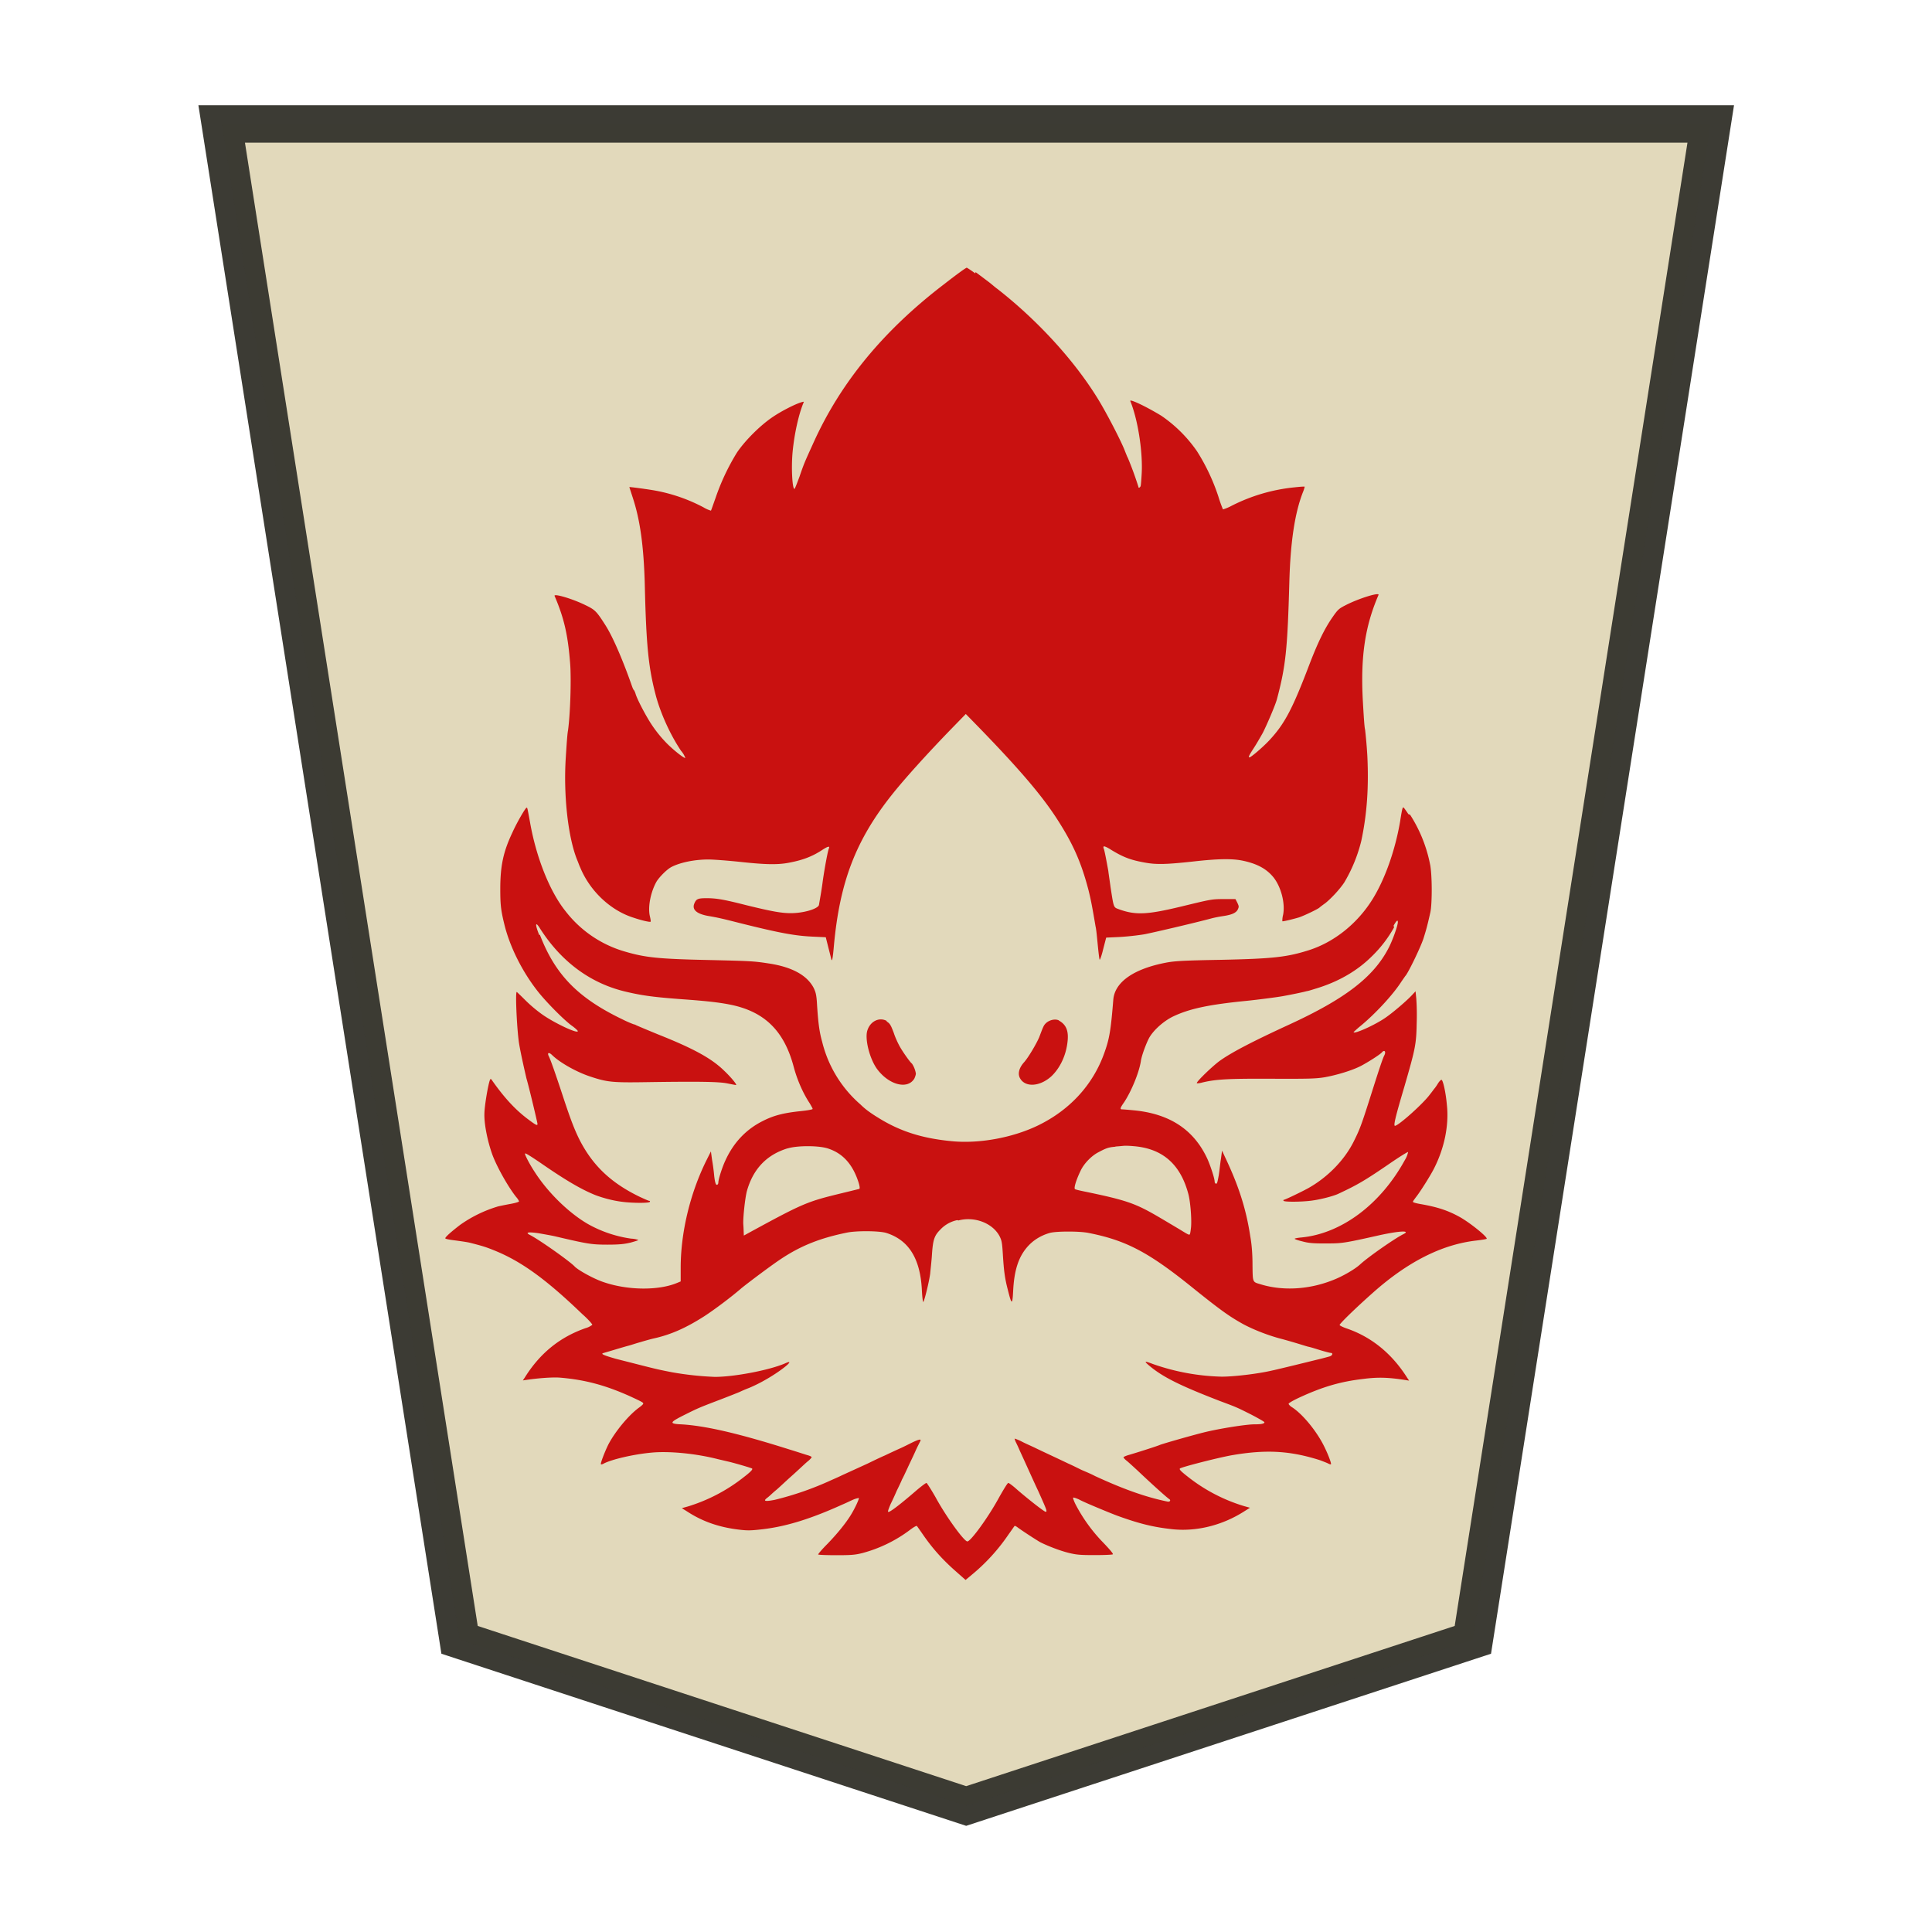 <svg xmlns="http://www.w3.org/2000/svg" width="52.157" height="52.157"><g opacity=".99"><path fill="#fee572" fill-opacity=".992" stroke="#000" stroke-width="1.044" d="m-11.54 7.386-13.14 4.634-6.169 42.276H7.767L1.598 12.02Z" style="fill:#e2d9ba;fill-opacity:1;stroke:#393831;stroke-opacity:.992" transform="matrix(-1.041 0 0 -.968 14.07 55.905)"/><path d="m25.82 44.81-.346-.26c-.08-.06-.183-.153-.24-.192-1.07-.835-2.062-1.913-2.7-2.945-.24-.384-.663-1.203-.75-1.446-.03-.074-.06-.153-.07-.163a9.24 9.24 0 0 1-.288-.787c0-.043-.04-.03-.06.014-.009.024-.02.173-.03.345-.03.576.096 1.415.298 1.929.02.043.01.043-.04.03-.173-.055-.538-.25-.788-.403a3.725 3.725 0 0 1-.964-.96 5.485 5.485 0 0 1-.576-1.222 3.483 3.483 0 0 0-.124-.346 1.23 1.23 0 0 0-.23.096 4.783 4.783 0 0 1-1.707.5c-.144.016-.269.025-.269.016a.9.9 0 0 1 .05-.153c.221-.567.337-1.362.365-2.442.05-1.79.096-2.25.336-3.145.04-.154.279-.71.384-.912.06-.106.164-.288.24-.404.125-.192.154-.25.116-.25-.04 0-.346.26-.528.452-.423.451-.634.854-1.103 2.09-.212.548-.394.932-.615 1.247-.153.22-.173.23-.403.346-.355.172-.864.326-.835.25.365-.846.49-1.668.422-2.882-.02-.345-.04-.691-.06-.758a13.09 13.09 0 0 1-.06-.701c-.04-.826.004-1.552.163-2.298a4.12 4.12 0 0 1 .46-1.124c.135-.202.366-.442.51-.557.08-.057.144-.106.153-.115.03-.038.413-.221.557-.27.211-.062.442-.114.451-.105a.614.614 0 0 1-.02.173c-.06.307.05.74.25 1.001.182.23.432.375.835.461.288.06.672.055 1.365-.024.691-.074.962-.085 1.28-.027.404.072.596.153.913.345.096.064.192.106.201.09.009-.013.009-.036 0-.054-.02-.03-.08-.356-.125-.605-.01-.09-.04-.279-.06-.432-.09-.586-.08-.547-.23-.605-.452-.163-.768-.144-1.674.074-.797.192-.816.202-1.15.202l-.318.001-.05-.096c-.04-.089-.05-.105-.02-.172.04-.096.144-.154.403-.192.116-.017.24-.043.298-.058.46-.124 1.574-.384 1.821-.432.173-.03.47-.063.672-.074l.365-.017.08-.307c.04-.173.09-.307.096-.288.01.011.03.182.05.384.02.202.04.432.06.509.09.528.125.72.193.99.201.769.432 1.281.892 1.982.413.624 1.007 1.313 2.044 2.383l.375.384.374-.384c.672-.692 1.29-1.378 1.624-1.8.972-1.223 1.404-2.35 1.562-4.064.03-.346.05-.451.07-.374.006.023.04.163.08.316l.07.279.366.017c.47.023.873.096 1.912.355.566.144.662.163.893.202.317.057.451.172.374.345-.05.115-.096.135-.326.135-.26 0-.451-.03-1.086-.192-.672-.164-.931-.212-1.19-.212-.346 0-.73.116-.759.221-.02.125-.07.384-.105.663-.05.345-.135.806-.164.864-.03.072.03.057.183-.043.278-.183.547-.279.912-.346.307-.057.643-.046 1.317.027.326.034.7.063.845.063.365 0 .749-.077.992-.201.125-.064.327-.27.404-.394.153-.269.24-.672.182-.931-.02-.081-.03-.154-.02-.154.02-.015.24.034.451.106.624.192 1.186.72 1.45 1.363.03.063.06.154.07.173.25.595.385 1.738.318 2.789-.02.307-.04.633-.06.73-.06.431-.09 1.335-.06 1.786.06.787.162 1.241.422 1.848.03.074-.48-.074-.836-.25-.259-.125-.297-.163-.547-.557-.192-.307-.441-.883-.681-1.556-.03-.089-.06-.173-.08-.182a.44.44 0 0 1-.04-.09c-.03-.116-.202-.452-.327-.663a3.38 3.38 0 0 0-.528-.691c-.173-.173-.46-.403-.49-.384a.613.613 0 0 0 .115.192c.298.442.567 1.042.692 1.534.192.74.25 1.346.288 2.994.03 1.004.124 1.703.326 2.313l.09.278c0 .01-.537-.063-.71-.096a4.532 4.532 0 0 1-1.291-.45.857.857 0 0 0-.202-.09c-.006.006-.06.163-.125.345a6.058 6.058 0 0 1-.576 1.222c-.22.326-.624.73-.964.96-.24.163-.615.355-.788.403-.06.017-.06.014-.04-.03.125-.307.24-.816.288-1.309.04-.422.01-1.005-.05-1.004-.01 0-.07.154-.134.326-.125.365-.135.384-.375.912-.739 1.64-1.9 3.044-3.536 4.293-.356.278-.586.441-.605.441-.01 0-.115-.069-.23-.153zM14.09 30.16a3.837 3.837 0 0 1-.537-1.33c-.06-.27-.06-1.072-.01-1.3.096-.432.125-.508.183-.7.08-.25.422-.95.49-1.018.007-.008.06-.085.114-.163.221-.346.71-.874 1.113-1.202.09-.074.173-.154.173-.154 0-.063-.519.163-.826.365-.22.144-.643.509-.777.662l-.07.075-.02-.202a6.5 6.5 0 0 1-.01-.672c.01-.566.04-.691.336-1.714.23-.777.297-1.044.25-1.044-.091 0-.76.595-.942.845-.06.074-.115.153-.134.173a1.39 1.39 0 0 0-.09.134c-.03.046-.07.09-.09.09-.04-.005-.116-.337-.145-.673-.06-.537.06-1.158.346-1.72.096-.191.374-.633.49-.777.04-.057.08-.105.08-.125 0-.014-.09-.039-.192-.057-.461-.08-.749-.172-1.078-.355-.288-.163-.759-.547-.72-.585.01-.01.134-.03.278-.047.931-.105 1.853-.576 2.78-1.398.499-.442.92-.855.911-.883-.005-.016-.09-.058-.182-.09-.682-.23-1.237-.69-1.644-1.337l-.05-.074.106.017c.441.069.73.081 1.122.03.624-.072 1.102-.211 1.746-.509.154-.072.279-.144.279-.163 0-.017-.04-.063-.096-.096-.279-.182-.634-.614-.835-.998-.125-.24-.23-.519-.212-.538.008-.007.04 0 .07.017.03.017.135.057.221.09.807.258 1.46.297 2.396.134.384-.07 1.346-.317 1.39-.356.02-.024-.01-.063-.21-.22a4.58 4.58 0 0 0-1.527-.797l-.154-.043.144-.09c.596-.385 1.297-.557 1.944-.49.51.055.884.144 1.494.365.154.057.547.22.749.307.09.039.22.096.288.134.07.03.144.057.154.046.01-.004-.02-.096-.07-.192a4.361 4.361 0 0 0-.74-1.02c-.202-.211-.278-.307-.26-.317.02-.012.24-.021.49-.021.394 0 .49.009.701.06.25.063.557.183.768.288.154.09.528.336.615.403.04.03.07.044.08.034.01-.012.08-.115.163-.23a5.17 5.17 0 0 1 .985-1.082l.173-.144.26.23c.373.327.642.634.892.997.08.115.153.22.163.23.01.013.09-.034.173-.096a3.733 3.733 0 0 1 1.29-.633c.2-.051.306-.06.71-.06.259 0 .48.009.49.019.009.01-.106.144-.25.288-.25.259-.48.537-.624.768-.125.201-.24.46-.221.47a.64.64 0 0 0 .153-.046c.07-.03.202-.096.298-.135.826-.374 1.489-.585 2.137-.662.317-.037.413-.04.643-.012.538.063.99.22 1.402.49l.144.09-.154.043a4.6 4.6 0 0 0-1.522.797c-.212.163-.24.211-.221.23.02.016.49.154.662.192l.269.063c.605.154 1.33.221 1.802.173.48-.046 1.063-.182 1.278-.297.03-.017.06-.024.07-.016.02.017-.106.345-.202.537-.182.346-.537.778-.816.985-.06.043-.124.096-.124.115 0 .03.02.043.364.202.644.288 1.19.442 1.888.5.182.014.547-.01.883-.058l.115-.017-.05.074c-.413.663-.95 1.094-1.643 1.337a.512.512 0 0 0-.182.09c-.005.015.115.153.269.288.988.95 1.656 1.432 2.391 1.726.221.089.307.115.643.201.06.016.23.04.375.06.153.018.278.04.288.056.02.019-.096.134-.394.364a3.495 3.495 0 0 1-.998.492c-.03.012-.173.04-.327.07-.153.025-.268.06-.268.074 0 .014.03.069.08.124.22.279.509.797.633 1.122.125.336.23.825.221 1.119-.002.22-.105.816-.153.922-.01.027-.03.023-.06-.028-.317-.45-.615-.777-.951-1.03-.23-.173-.269-.193-.269-.135 0 .03.23 1.001.298 1.227.04.173.144.624.192.902.06.317.115 1.432.07 1.432-.004 0-.105-.096-.23-.221a3.816 3.816 0 0 0-.442-.375c-.317-.23-.983-.547-.977-.46 0 .013.08.089.173.153.23.173.69.643.902.912.432.547.768 1.227.912 1.831.096.394.106.538.106.964-.003.605-.08.978-.327 1.5-.125.278-.355.671-.384.671-.02 0-.02-.003-.09-.384-.163-.94-.528-1.872-.96-2.41a3.113 3.113 0 0 0-1.597-1.089c-.556-.163-.902-.201-2.262-.23-1.162-.027-1.22-.03-1.648-.096-.614-.096-1.012-.317-1.19-.653-.06-.125-.08-.192-.095-.49-.03-.45-.06-.7-.135-.963a3.272 3.272 0 0 0-1.038-1.7 1.933 1.933 0 0 0-.202-.173 3.557 3.557 0 0 0-.259-.173c-.595-.375-1.201-.567-2-.643-.75-.073-1.647.096-2.324.422-.873.422-1.497 1.112-1.798 1.967-.134.374-.173.595-.24 1.431-.04.48-.557.836-1.434 1.002-.23.043-.49.057-1.46.074-1.414.03-1.789.072-2.382.259-.691.22-1.311.72-1.718 1.37-.336.538-.614 1.32-.748 2.101-.06.384-.07.384-.09.384-.01 0-.07-.085-.135-.182zm.433-3.039a3.36 3.36 0 0 1 .595-.777c.403-.403.922-.701 1.539-.883.08-.025.182-.058.23-.064.09-.026.394-.089.643-.134.164-.03.682-.096.964-.125 1.07-.105 1.564-.22 1.992-.422.26-.125.538-.375.653-.586.08-.153.202-.48.22-.624.051-.317.26-.816.452-1.107.115-.163.115-.192.05-.192-.03 0-.182-.013-.326-.027-.966-.096-1.614-.528-1.976-1.318-.08-.182-.192-.518-.192-.605 0-.03-.02-.057-.04-.057-.03 0-.04.063-.07.221-.02.125-.04.326-.06.451l-.03.221-.08-.173c-.365-.768-.567-1.387-.682-2.14-.04-.22-.06-.48-.06-.768-.007-.49.004-.46-.221-.528-.595-.182-1.305-.144-1.955.116-.25.096-.585.288-.73.422-.23.211-.95.71-1.167.816-.21.106.106.09.653-.03.975-.22 1.016-.22 1.446-.22.326-.002.46.009.624.054.115.027.211.06.211.072 0 .01-.08.026-.182.035-1.081.105-2.135.892-2.79 2.086a.679.679 0 0 0-.09.22c.008.01.21-.115.45-.278.74-.509.932-.614 1.444-.854.144-.064.49-.154.739-.183.288-.034.71-.034.73-.001.008.015.003.027-.01.027-.03 0-.471.211-.663.317-.528.298-.97.758-1.217 1.247-.192.384-.221.48-.557 1.539-.125.393-.23.71-.269.787-.06.106-.01.173.06.09.05-.058.365-.26.567-.366.24-.124.662-.25.985-.307.24-.039.441-.043 1.443-.039 1.168.005 1.498-.014 1.867-.105.06-.017.125-.023.134-.015.03.026-.441.48-.633.614-.327.23-.884.518-1.847.962-1.524.7-2.29 1.288-2.696 2.073-.106.201-.25.604-.25.7 0 .075.04.037.115-.096zm23.06-.201c-.413-1.077-1.028-1.706-2.224-2.281a3.175 3.175 0 0 0-.307-.135.192.192 0 0 1-.07-.026c-.03-.015-.289-.124-.596-.25-.94-.374-1.437-.642-1.78-.98-.183-.173-.356-.384-.317-.384.01 0 .115.02.23.043.22.046.72.057 2.236.034.873-.013 1.018.002 1.47.153.355.116.806.365 1.025.576.09.09.144.07.09-.034-.05-.105-.163-.422-.365-1.034-.22-.672-.326-.941-.46-1.211-.356-.7-.855-1.174-1.638-1.55-.125-.057-.23-.105-.25-.105-.02 0-.02-.012-.01-.027.02-.034.451-.034.73.001.259.03.537.106.739.183.403.163.835.422 1.513.892.202.135.374.25.384.23.02-.013-.115-.278-.26-.498-.364-.567-.94-1.124-1.456-1.416a3.336 3.336 0 0 0-1.149-.384.68.68 0 0 1-.192-.035c0-.01.09-.039.211-.072.164-.039.298-.055.624-.055.423.001.519.015 1.392.22.096.024.298.058.452.086.288.043.384.027.25-.043-.25-.125-1.09-.72-1.212-.854-.09-.096-.519-.336-.787-.423-.644-.22-1.474-.23-1.978-.019l-.096.04v.364c0 .95-.25 2.003-.691 2.896l-.125.25-.03-.22a5.51 5.51 0 0 1-.06-.452c-.02-.163-.04-.23-.07-.23-.02 0-.04.026-.04.057 0 .09-.106.422-.193.605-.22.48-.557.835-1.004 1.059-.298.153-.566.22-1.022.268-.192.02-.327.044-.327.06 0 .017.04.086.08.154.173.26.337.624.433.99.259.968.787 1.485 1.71 1.671.287.057.604.096 1.271.144.75.055 1.085.096 1.533.202.96.22 1.751.806 2.324 1.697.134.22.153.144.03-.163zm-15.53-5.722c.173-.015.23-.03.46-.153.173-.09.385-.298.48-.51.097-.2.183-.45.145-.48-.01-.013-.154-.045-.308-.076-1.34-.279-1.395-.346-2.43-.96-.163-.096-.307-.192-.336-.192-.03-.015-.04.019-.06.201-.02.23.02.691.07.883.21.807.69 1.232 1.46 1.301.115.011.24.016.278.012.04-.004.144-.014.23-.02zm8.842-.043c.567-.173.932-.557 1.1-1.155.05-.192.106-.72.097-.893a3.867 3.867 0 0 1-.01-.192l-.005-.115-.115.063c-1.726.941-1.587.845-3.003 1.197-.02.015-.005.089.02.172.154.48.413.778.807.912.24.09.845.09 1.105.01zm-4.579-1.938a.865.865 0 0 0 .451-.25c.164-.163.202-.269.23-.653.01-.182.04-.432.05-.547.031-.22.145-.691.183-.758.01-.023.03.105.04.307.04.864.356 1.363.961 1.555.183.057.788.063 1.053.011.71-.144 1.24-.345 1.801-.72.26-.173.836-.605 1.05-.777.288-.25.739-.586 1.004-.759.48-.307.893-.499 1.378-.605.08-.019.24-.063.346-.096.115-.03.269-.085.355-.105.135-.037.519-.154.653-.192.08-.023-.02-.063-.336-.154-1.091-.278-1.076-.278-1.524-.365a8.506 8.506 0 0 0-1.151-.124c-.528 0-1.474.182-1.895.364-.336.154.116-.22.596-.48.096-.055.259-.134.374-.182.115-.043.23-.096.25-.106.03-.014.259-.105.508-.201.605-.23.624-.24.991-.423.384-.192.403-.23.154-.25-.682-.026-1.622-.249-2.986-.68-.211-.064-.422-.135-.49-.154-.06-.017-.115-.04-.115-.056 0-.01.04-.06.096-.105.06-.046.24-.22.413-.375.173-.153.365-.336.432-.393a2.65 2.65 0 0 0 .154-.135c.02-.017.06-.057.105-.089.116-.09.06-.105-.201-.055a8.388 8.388 0 0 0-1.52.528c-.09.04-.22.096-.297.135l-.692.316c-.124.06-.336.164-.47.221-.125.06-.307.144-.394.183-.09.039-.24.115-.336.163-.201.096-.259.105-.22.034.01-.026.08-.154.134-.279.06-.134.154-.326.202-.432.05-.105.115-.25.153-.316.03-.075.096-.212.144-.308.04-.096.115-.259.163-.355.04-.096.08-.192.07-.21-.01-.044-.278.153-.777.585-.125.105-.24.192-.26.192-.01 0-.124-.173-.249-.394-.288-.528-.768-1.185-.854-1.185-.09 0-.567.653-.855 1.185-.124.22-.23.394-.25.394-.02 0-.124-.077-.23-.173-.288-.25-.739-.605-.777-.605-.05 0-.04.03.201.566.106.221.384.845.49 1.07.04.097.096.212.115.25.02.044.03.086.03.09a1.307 1.307 0 0 1-.21-.09c-.107-.055-.27-.124-.366-.172-.259-.125-.595-.279-.873-.413-.144-.063-.317-.154-.384-.183-.07-.03-.23-.096-.336-.153-.75-.346-1.355-.567-1.962-.691-.06-.011-.09.034-.05.063.07.043.5.432.874.787.105.096.23.211.278.25.05.037.09.085.09.096 0 .01-.05.034-.115.055-.22.063-.806.25-.864.278-.08.034-.873.26-1.178.336-.422.106-1.158.221-1.37.221-.192 0-.278.016-.278.057 0 .012.163.106.365.211.403.202.384.192.845.365 1.069.413 1.536.643 1.91.96.134.115.125.125-.125.03a6.021 6.021 0 0 0-1.842-.336c-.326 0-.968.075-1.352.164-.163.034-.921.22-1.231.297a8.138 8.138 0 0 0-.327.085c-.08.02-.105.096-.03.096.02 0 .134.03.25.064.115.034.278.089.364.105.09.026.23.07.317.096.09.027.288.085.442.125.336.09.739.25 1.001.394.375.21.605.374 1.422 1.032 1.148.921 1.755 1.231 2.758 1.426.25.046.845.043 1.018-.001.23-.063.432-.183.585-.346.26-.278.384-.643.413-1.216.02-.394.04-.394.144.024.08.307.106.5.134.95.02.327.03.384.096.51.192.345.672.527 1.105.412zm-2.74 5.39c-.212-.116-.279-.298-.231-.625.05-.365.22-.69.442-.893.307-.268.681-.288.825-.057.08.125.04.288-.096.442-.115.125-.336.5-.413.681-.04.106-.09.24-.115.288-.07.154-.288.23-.422.164zm4.653-.022c-.096-.06-.115-.09-.201-.317-.03-.096-.09-.23-.135-.316-.07-.144-.307-.48-.355-.51a.689.689 0 0 1-.105-.268c0-.03.02-.09.04-.134.182-.308.691-.173 1.009.259.201.278.336.816.259 1.042-.08.25-.326.365-.528.25z" style="fill:#c80e0e;fill-opacity:.992;stroke-width:.027" transform="rotate(-180 26.079 26.078)"/></g></svg>